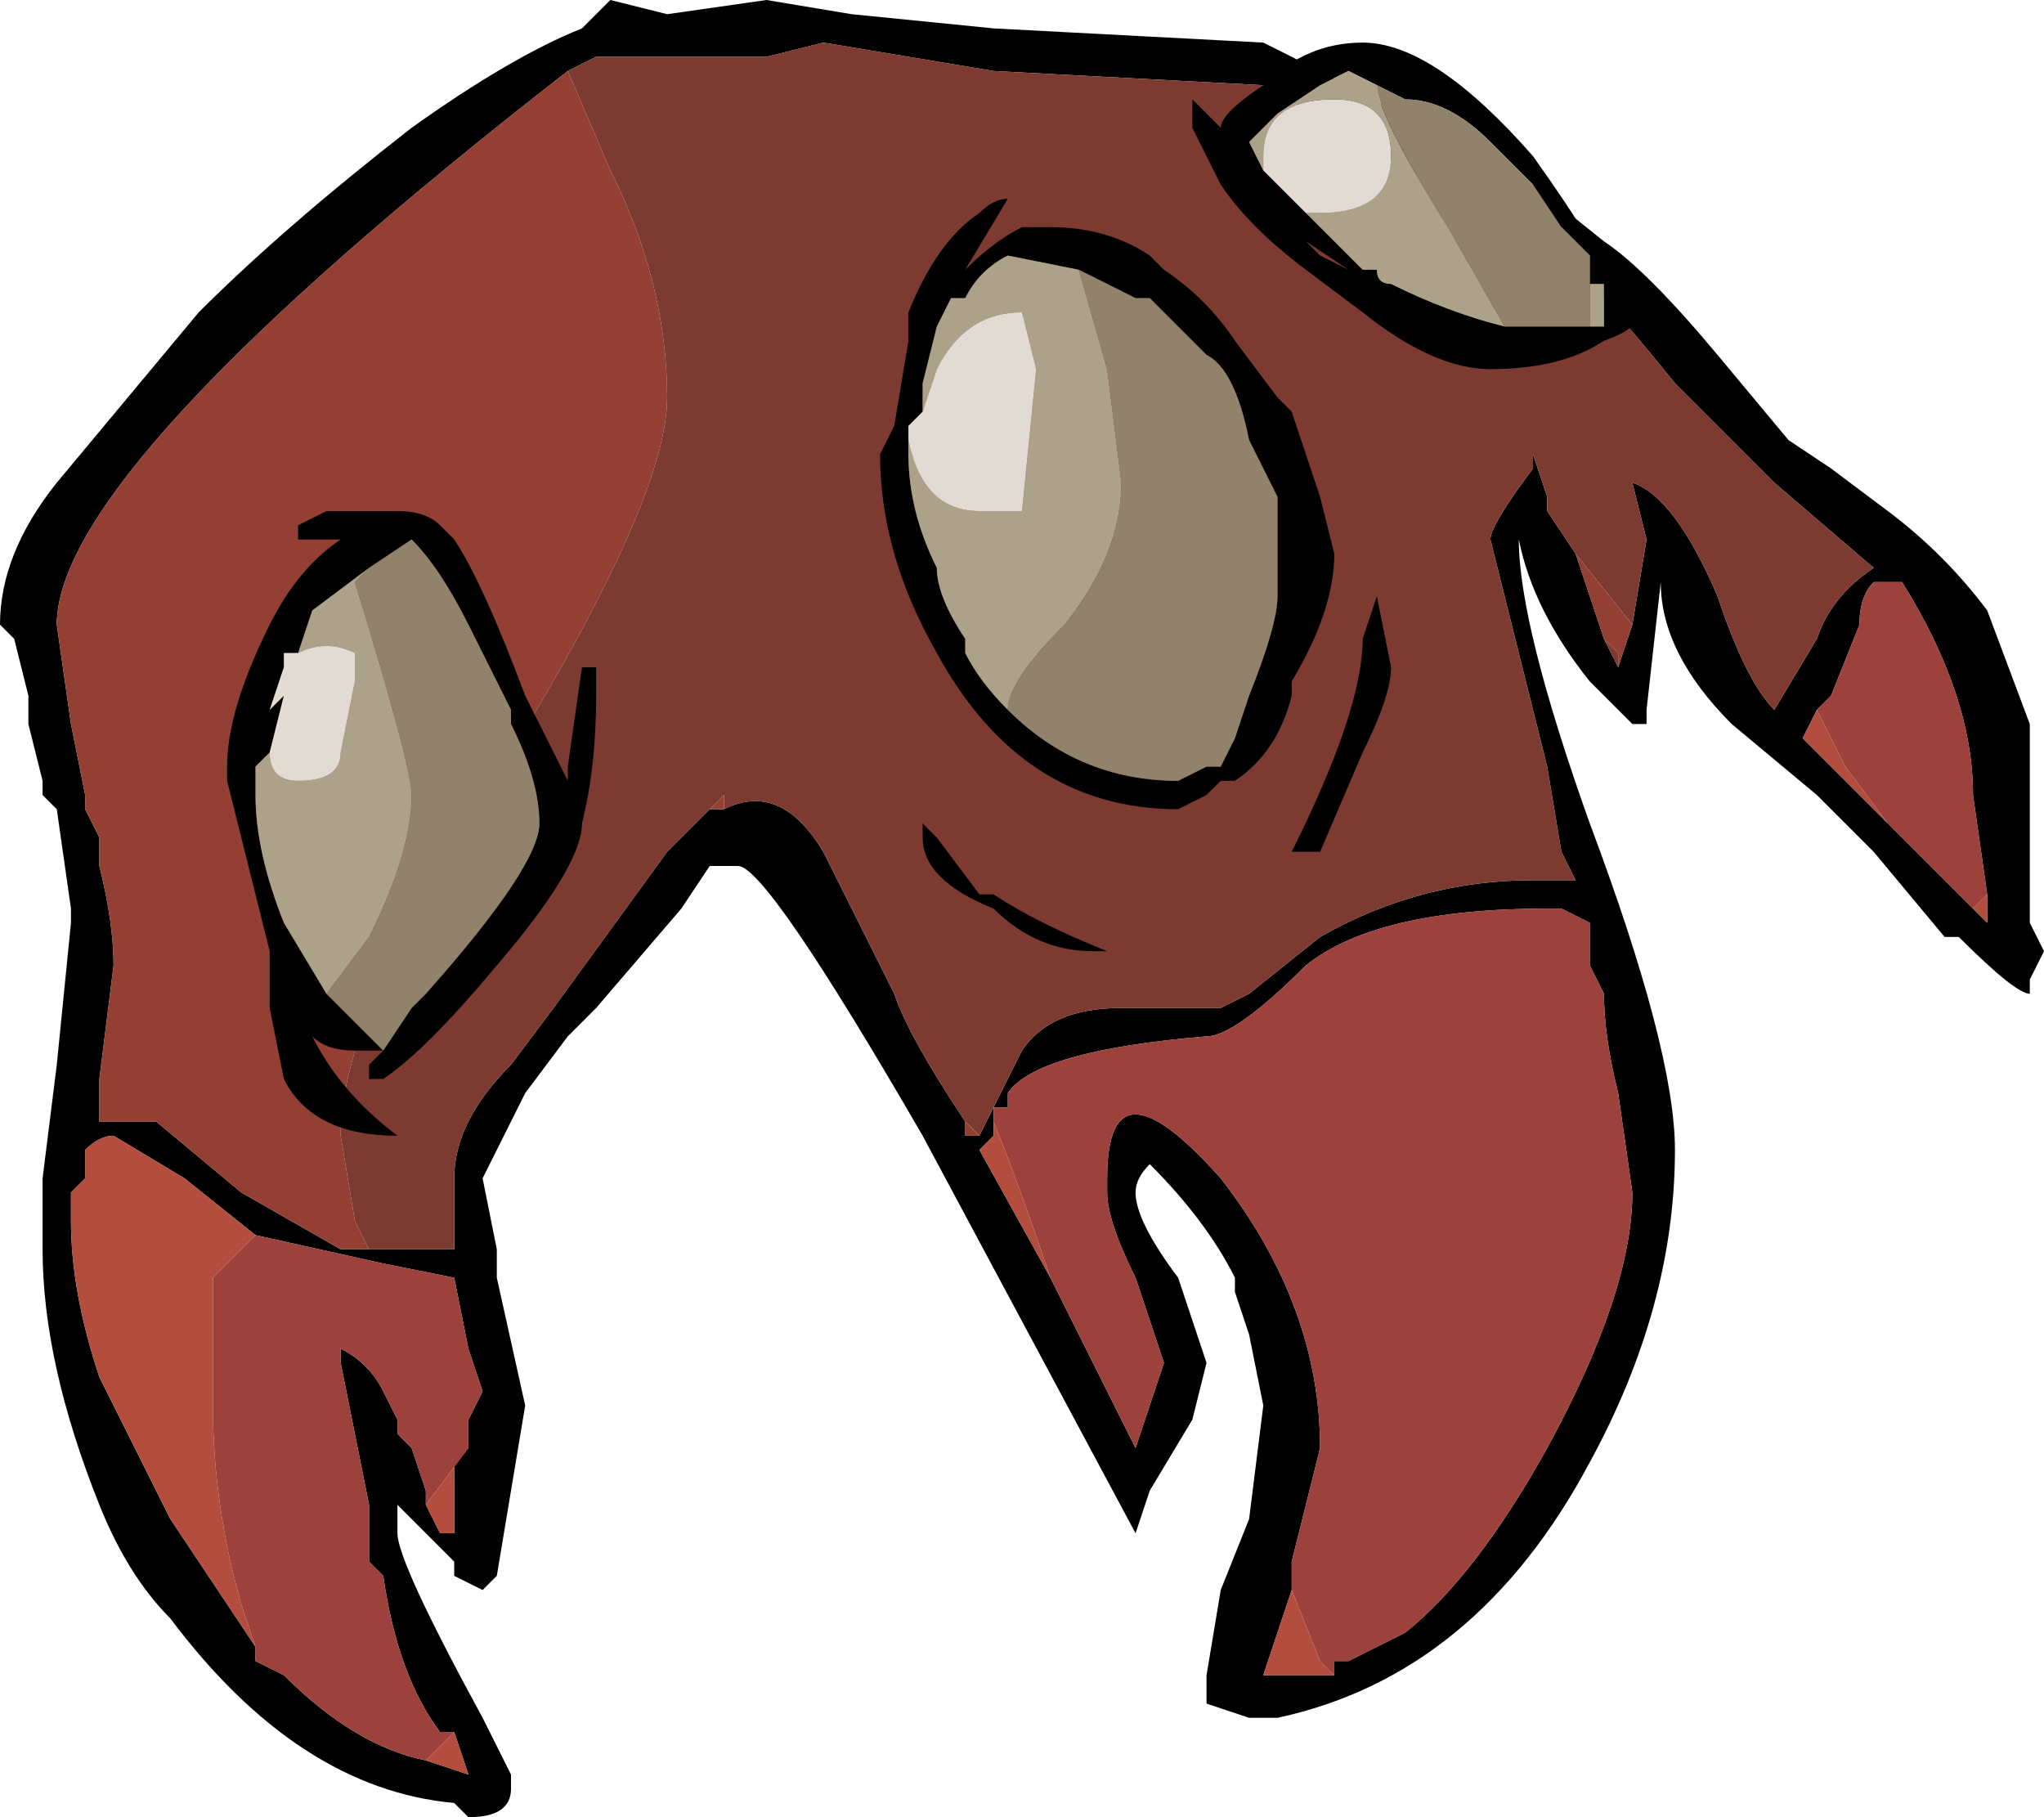 <?xml version="1.0" encoding="UTF-8" standalone="no"?>
<svg xmlns:ffdec="https://www.free-decompiler.com/flash" xmlns:xlink="http://www.w3.org/1999/xlink" ffdec:objectType="frame" height="44.8px" width="50.4px" xmlns="http://www.w3.org/2000/svg">
  <g transform="matrix(1.0, 0.0, 0.0, 1.0, 22.4, 32.55)">
    <use ffdec:characterId="51" height="6.4" transform="matrix(7.0, 0.0, 0.0, 7.0, -22.4, -32.55)" width="7.2" xlink:href="#shape0"/>
  </g>
  <defs>
    <g id="shape0" transform="matrix(1.0, 0.0, 0.0, 1.0, 3.2, 4.65)">
      <path d="M2.55 -2.45 L2.6 -2.75 2.55 -2.95 Q2.7 -2.9 2.85 -2.55 2.95 -2.25 3.05 -2.15 L3.2 -2.4 Q3.25 -2.55 3.4 -2.65 L3.05 -2.95 2.7 -3.3 Q2.5 -3.55 2.35 -3.7 L1.25 -4.35 0.3 -4.4 -0.3 -4.5 -0.5 -4.45 -1.1 -4.45 -1.2 -4.4 Q-3.0 -3.0 -3.0 -2.45 L-2.95 -2.1 -2.9 -1.85 -2.9 -1.8 -2.85 -1.7 -2.85 -1.6 Q-2.8 -1.4 -2.8 -1.25 L-2.85 -0.85 -2.85 -0.7 -2.65 -0.7 -2.35 -0.45 -2.0 -0.25 -1.9 -0.25 -1.6 -0.25 -1.6 -0.5 Q-1.6 -0.7 -1.4 -0.9 L-1.25 -1.1 -0.85 -1.65 -0.7 -1.8 -0.65 -1.8 Q-0.45 -1.9 -0.3 -1.65 L-0.05 -1.15 Q0.0 -1.0 0.2 -0.7 L0.2 -0.65 0.25 -0.65 0.4 -0.95 Q0.5 -1.1 0.75 -1.1 L1.1 -1.1 1.2 -1.15 1.45 -1.35 Q1.8 -1.55 2.2 -1.55 L2.35 -1.55 2.3 -1.65 2.25 -1.95 2.05 -2.75 Q2.05 -2.8 2.2 -3.0 L2.2 -3.05 2.25 -2.9 2.25 -2.85 2.35 -2.7 2.45 -2.4 2.5 -2.3 2.5 -2.3 2.55 -2.45 M1.35 -4.45 L2.2 -4.0 2.45 -3.8 Q2.6 -3.7 2.85 -3.4 L3.1 -3.1 3.25 -3.0 3.45 -2.85 Q3.65 -2.7 3.8 -2.5 L3.95 -2.1 3.95 -1.4 4.0 -1.3 3.95 -1.2 3.95 -1.15 Q3.9 -1.15 3.7 -1.35 L3.65 -1.35 3.4 -1.65 3.2 -1.85 2.9 -2.1 Q2.65 -2.35 2.65 -2.6 L2.6 -2.15 2.6 -2.1 2.55 -2.1 2.4 -2.25 Q2.2 -2.5 2.15 -2.75 2.15 -2.45 2.4 -1.75 2.7 -0.95 2.7 -0.6 2.7 -0.05 2.4 0.5 2.0 1.25 1.3 1.4 L1.2 1.4 1.05 1.35 Q1.05 1.3 1.05 1.25 L1.1 0.95 1.2 0.7 1.25 0.3 1.2 0.05 1.15 -0.1 1.15 -0.15 Q1.05 -0.35 0.85 -0.55 0.8 -0.5 0.8 -0.45 0.8 -0.35 0.95 -0.15 L1.05 0.15 1.0 0.35 0.85 0.6 0.8 0.75 0.05 -0.65 Q-0.5 -1.6 -0.6 -1.6 L-0.7 -1.6 -0.8 -1.45 -1.1 -1.1 -1.2 -1.0 -1.35 -0.8 -1.5 -0.5 -1.45 -0.25 -1.45 -0.15 -1.35 0.3 -1.45 0.9 -1.5 0.95 -1.6 0.9 -1.6 0.85 -1.8 0.65 -1.8 0.75 Q-1.8 0.85 -1.5 1.4 L-1.4 1.6 -1.4 1.65 Q-1.4 1.75 -1.55 1.75 L-1.6 1.7 Q-2.15 1.65 -2.6 1.05 -2.75 0.9 -2.85 0.65 -3.05 0.15 -3.05 -0.25 L-3.05 -0.5 -3.0 -0.9 -2.95 -1.4 -2.95 -1.45 -3.0 -1.8 -3.05 -1.85 -3.05 -1.9 -3.1 -2.1 -3.1 -2.2 -3.15 -2.4 -3.2 -2.45 Q-3.2 -2.7 -3.0 -2.95 L-2.5 -3.55 Q-2.2 -3.85 -1.75 -4.2 -1.4 -4.45 -1.15 -4.55 L-1.05 -4.65 -0.85 -4.6 -0.5 -4.65 -0.2 -4.6 0.3 -4.55 1.25 -4.5 1.35 -4.45 M1.5 1.25 L1.5 1.2 1.55 1.2 1.75 1.1 Q2.0 0.9 2.25 0.45 2.55 -0.1 2.55 -0.45 L2.5 -0.8 Q2.45 -1.0 2.45 -1.15 L2.4 -1.25 2.4 -1.4 2.3 -1.45 2.25 -1.45 Q1.65 -1.45 1.4 -1.25 1.15 -1.0 1.05 -1.0 0.45 -0.95 0.35 -0.8 L0.35 -0.75 0.3 -0.75 0.3 -0.7 0.3 -0.65 0.25 -0.6 0.5 -0.15 0.8 0.45 0.9 0.15 0.8 -0.15 Q0.7 -0.35 0.7 -0.45 L0.7 -0.5 Q0.7 -0.95 1.1 -0.5 1.45 -0.05 1.45 0.45 L1.35 0.85 1.35 0.95 1.25 1.25 1.5 1.25 M3.8 -1.5 L3.75 -1.85 Q3.75 -2.2 3.5 -2.6 L3.4 -2.6 Q3.35 -2.55 3.35 -2.45 L3.25 -2.2 3.2 -2.15 3.15 -2.05 3.5 -1.7 3.75 -1.45 3.8 -1.4 3.8 -1.5 M-2.3 -0.3 L-2.55 -0.5 -2.8 -0.65 Q-2.85 -0.65 -2.9 -0.6 L-2.9 -0.5 -2.95 -0.45 -2.95 -0.35 Q-2.95 -0.1 -2.85 0.2 L-2.6 0.7 -2.3 1.15 -2.3 1.2 -2.2 1.25 Q-1.95 1.5 -1.7 1.55 L-1.55 1.6 -1.6 1.45 -1.65 1.45 Q-1.8 1.25 -1.85 0.9 L-1.9 0.85 -1.9 0.65 -2.0 0.15 -2.0 0.1 Q-1.9 0.15 -1.85 0.25 L-1.8 0.35 -1.8 0.4 -1.75 0.45 -1.7 0.6 -1.7 0.65 -1.65 0.75 -1.6 0.75 -1.6 0.5 -1.55 0.45 -1.55 0.35 -1.5 0.25 -1.55 0.1 -1.6 -0.15 -1.85 -0.2 -2.3 -0.3" fill="#000000" fill-rule="evenodd" stroke="none"/>
      <path d="M-1.2 -4.4 L-1.05 -4.05 Q-0.85 -3.65 -0.85 -3.25 -0.85 -2.9 -1.4 -2.0 -2.0 -1.1 -2.0 -0.65 L-1.95 -0.35 -1.9 -0.25 -2.0 -0.25 -2.35 -0.45 -2.65 -0.7 -2.85 -0.7 -2.85 -0.85 -2.8 -1.25 Q-2.8 -1.4 -2.85 -1.6 L-2.85 -1.7 -2.9 -1.8 -2.9 -1.85 -2.95 -2.1 -3.0 -2.45 Q-3.0 -3.0 -1.2 -4.4 M-0.7 -1.8 L-0.65 -1.85 -0.65 -1.8 -0.7 -1.8 M0.2 -0.7 L0.25 -0.65 0.2 -0.65 0.2 -0.7 M1.2 -1.15 L1.45 -1.35 1.2 -1.15 M2.35 -2.7 L2.55 -2.45 2.5 -2.3 2.5 -2.35 2.45 -2.4 2.35 -2.7" fill="#933f33" fill-rule="evenodd" stroke="none"/>
      <path d="M0.3 -0.7 Q0.4 -0.45 0.5 -0.15 L0.25 -0.6 0.3 -0.65 0.3 -0.7 M1.35 0.95 L1.45 1.2 1.5 1.25 1.25 1.25 1.35 0.95 M3.2 -2.15 L3.3 -1.95 3.45 -1.75 3.5 -1.7 3.15 -2.05 3.2 -2.15 M3.75 -1.45 L3.8 -1.5 3.8 -1.4 3.75 -1.45 M-2.3 1.15 L-2.6 0.7 -2.85 0.2 Q-2.95 -0.1 -2.95 -0.35 L-2.95 -0.45 -2.9 -0.5 -2.9 -0.6 Q-2.85 -0.65 -2.8 -0.65 L-2.55 -0.5 -2.3 -0.3 -2.45 -0.15 -2.45 0.3 Q-2.45 0.65 -2.35 1.0 L-2.3 1.15 M-1.55 0.45 L-1.6 0.5 -1.6 0.75 -1.65 0.75 -1.7 0.65 -1.55 0.45 M-1.6 1.45 L-1.55 1.6 -1.7 1.55 -1.6 1.45" fill="#b34d3e" fill-rule="evenodd" stroke="none"/>
      <path d="M-1.2 -4.4 L-1.1 -4.45 -0.5 -4.45 -0.3 -4.5 0.3 -4.4 1.25 -4.35 2.35 -3.7 Q2.5 -3.55 2.7 -3.3 L3.05 -2.95 3.4 -2.65 Q3.25 -2.55 3.2 -2.4 L3.05 -2.15 Q2.95 -2.25 2.85 -2.55 2.7 -2.9 2.55 -2.95 L2.6 -2.75 2.55 -2.45 2.35 -2.7 2.25 -2.85 2.25 -2.9 2.2 -3.05 2.2 -3.0 Q2.05 -2.8 2.05 -2.75 L2.25 -1.95 2.3 -1.65 2.35 -1.55 2.2 -1.55 Q1.8 -1.55 1.45 -1.35 L1.2 -1.15 1.1 -1.1 0.75 -1.1 Q0.5 -1.1 0.4 -0.95 L0.25 -0.65 0.2 -0.7 Q0.0 -1.0 -0.05 -1.15 L-0.3 -1.65 Q-0.45 -1.9 -0.65 -1.8 L-0.65 -1.85 -0.7 -1.8 -0.85 -1.65 -1.25 -1.1 -1.4 -0.9 Q-1.6 -0.7 -1.6 -0.5 L-1.6 -0.25 -1.9 -0.25 -1.95 -0.35 -2.0 -0.65 Q-2.0 -1.1 -1.4 -2.0 -0.85 -2.9 -0.85 -3.25 -0.85 -3.65 -1.05 -4.05 L-1.2 -4.4 M2.5 -2.3 L2.5 -2.3 2.45 -2.4 2.5 -2.35 2.5 -2.3" fill="#7d3a31" fill-rule="evenodd" stroke="none"/>
      <path d="M0.3 -0.7 L0.3 -0.75 0.35 -0.75 0.35 -0.8 Q0.45 -0.95 1.05 -1.0 1.15 -1.0 1.4 -1.25 1.65 -1.45 2.25 -1.45 L2.3 -1.45 2.4 -1.4 2.4 -1.25 2.45 -1.15 Q2.45 -1.0 2.5 -0.8 L2.55 -0.45 Q2.55 -0.1 2.25 0.45 2.0 0.9 1.75 1.1 L1.55 1.2 1.5 1.2 1.5 1.25 1.45 1.2 1.35 0.95 1.35 0.85 1.45 0.45 Q1.45 -0.05 1.1 -0.5 0.7 -0.95 0.7 -0.5 L0.7 -0.45 Q0.7 -0.35 0.8 -0.15 L0.9 0.15 0.8 0.45 0.5 -0.15 Q0.4 -0.45 0.3 -0.7 M3.2 -2.15 L3.25 -2.2 3.35 -2.45 Q3.35 -2.55 3.4 -2.6 L3.5 -2.6 Q3.75 -2.2 3.75 -1.85 L3.8 -1.5 3.75 -1.45 3.5 -1.7 3.45 -1.75 3.3 -1.95 3.2 -2.15 M-2.3 -0.3 L-1.85 -0.2 -1.6 -0.15 -1.55 0.1 -1.5 0.25 -1.55 0.35 -1.55 0.45 -1.7 0.65 -1.7 0.6 -1.75 0.45 -1.8 0.4 -1.8 0.35 -1.85 0.25 Q-1.9 0.15 -2.0 0.1 L-2.0 0.15 -1.9 0.65 -1.9 0.85 -1.85 0.9 Q-1.8 1.25 -1.65 1.45 L-1.6 1.45 -1.7 1.55 Q-1.95 1.5 -2.2 1.25 L-2.3 1.2 -2.3 1.15 -2.35 1.0 Q-2.45 0.65 -2.45 0.3 L-2.45 -0.15 -2.3 -0.3" fill="#9d413c" fill-rule="evenodd" stroke="none"/>
      <path d="M0.2 -3.7 Q0.3 -3.8 0.4 -3.85 L0.5 -3.85 Q0.7 -3.85 0.85 -3.75 L0.9 -3.7 Q1.05 -3.6 1.15 -3.45 L1.3 -3.25 1.35 -3.2 1.45 -2.9 1.5 -2.7 Q1.5 -2.5 1.35 -2.25 L1.35 -2.2 Q1.3 -2.0 1.15 -1.9 L1.1 -1.9 1.05 -1.85 0.95 -1.8 Q0.4 -1.8 0.1 -2.35 -0.1 -2.7 -0.1 -3.05 L-0.05 -3.15 0.0 -3.45 0.0 -3.55 Q0.1 -3.8 0.25 -3.9 0.3 -3.95 0.35 -3.95 L0.2 -3.7 M0.6 -3.7 L0.35 -3.75 Q0.25 -3.7 0.2 -3.6 L0.15 -3.6 0.1 -3.5 0.05 -3.3 0.05 -3.2 0.0 -3.15 0.0 -3.1 0.0 -3.05 Q0.0 -2.85 0.1 -2.65 0.1 -2.55 0.2 -2.4 L0.2 -2.35 Q0.25 -2.25 0.35 -2.15 0.6 -1.9 0.95 -1.9 L1.05 -1.95 1.1 -1.95 1.15 -2.05 1.2 -2.2 Q1.3 -2.45 1.3 -2.55 L1.3 -2.9 1.2 -3.1 Q1.15 -3.35 1.05 -3.4 L0.85 -3.6 0.8 -3.6 0.6 -3.7 M1.65 -4.35 L1.55 -4.4 1.45 -4.35 1.3 -4.25 1.2 -4.15 1.25 -4.05 1.4 -3.9 1.6 -3.7 1.65 -3.7 Q1.65 -3.65 1.7 -3.65 1.9 -3.55 2.1 -3.5 L2.4 -3.5 2.45 -3.5 2.45 -3.65 2.4 -3.65 2.3 -3.85 2.2 -4.0 2.05 -4.15 Q1.9 -4.3 1.75 -4.3 L1.65 -4.35 M1.25 -4.35 Q1.4 -4.5 1.6 -4.5 1.85 -4.5 2.2 -4.1 2.45 -3.75 2.5 -3.6 L2.6 -3.6 Q2.6 -3.65 2.6 -3.6 2.6 -3.5 2.45 -3.45 2.3 -3.35 2.05 -3.35 1.85 -3.35 1.6 -3.55 L1.4 -3.7 Q1.2 -3.85 1.1 -4.0 1.05 -4.1 1.0 -4.2 L1.0 -4.3 1.1 -4.2 Q1.1 -4.25 1.25 -4.35 M1.65 -3.65 L1.55 -3.7 1.4 -3.8 1.45 -3.75 Q1.55 -3.7 1.65 -3.65 M1.8 -3.55 L1.8 -3.55 M1.65 -2.55 L1.7 -2.3 Q1.7 -2.2 1.6 -2.0 L1.45 -1.65 1.35 -1.65 Q1.6 -2.15 1.6 -2.4 L1.65 -2.55 M0.05 -1.7 L0.05 -1.75 0.1 -1.7 0.25 -1.5 0.3 -1.5 Q0.45 -1.4 0.7 -1.3 L0.65 -1.3 Q0.45 -1.3 0.3 -1.45 0.05 -1.55 0.05 -1.7 M-1.1 -2.2 Q-1.1 -1.95 -1.15 -1.75 -1.15 -1.6 -1.45 -1.25 -1.7 -0.95 -1.85 -0.85 L-1.9 -0.85 -1.9 -0.9 -1.85 -0.95 -1.95 -0.95 Q-2.05 -0.95 -2.1 -1.0 -2.0 -0.8 -1.8 -0.65 -2.1 -0.65 -2.2 -0.85 L-2.25 -1.1 -2.25 -1.3 -2.4 -1.9 -2.4 -1.95 Q-2.4 -2.15 -2.25 -2.45 -2.15 -2.65 -2.0 -2.75 L-2.15 -2.75 -2.15 -2.8 -2.05 -2.85 -1.8 -2.85 Q-1.7 -2.85 -1.65 -2.8 L-1.6 -2.75 Q-1.5 -2.6 -1.35 -2.2 L-1.2 -1.9 -1.2 -1.95 -1.15 -2.3 -1.1 -2.3 -1.1 -2.2 M-2.05 -1.15 L-1.85 -0.95 -1.75 -1.1 -1.7 -1.15 Q-1.3 -1.6 -1.3 -1.75 -1.3 -1.9 -1.4 -2.1 L-1.4 -2.15 -1.55 -2.45 Q-1.65 -2.65 -1.75 -2.75 L-1.9 -2.65 -2.1 -2.5 -2.15 -2.35 -2.2 -2.35 -2.2 -2.3 -2.25 -2.15 -2.2 -2.2 -2.25 -2.0 -2.3 -1.95 -2.3 -1.85 Q-2.3 -1.65 -2.2 -1.4 L-2.05 -1.15" fill="#000000" fill-rule="evenodd" stroke="none"/>
      <path d="M0.05 -3.2 L0.05 -3.3 0.1 -3.5 0.15 -3.6 0.2 -3.6 Q0.25 -3.7 0.35 -3.75 L0.6 -3.7 0.7 -3.35 0.75 -2.95 Q0.75 -2.7 0.55 -2.45 0.35 -2.25 0.35 -2.15 0.25 -2.25 0.2 -2.35 L0.2 -2.4 Q0.1 -2.55 0.1 -2.65 0.0 -2.85 0.0 -3.05 L0.0 -3.1 Q0.05 -2.85 0.25 -2.85 L0.4 -2.85 0.45 -3.35 0.4 -3.55 Q0.2 -3.55 0.1 -3.35 L0.05 -3.2 M1.25 -4.05 L1.2 -4.15 1.3 -4.25 1.45 -4.35 1.55 -4.4 1.65 -4.35 Q1.65 -4.25 1.9 -3.85 L2.1 -3.5 Q1.9 -3.55 1.7 -3.65 1.65 -3.65 1.65 -3.7 L1.6 -3.7 1.4 -3.9 1.45 -3.9 Q1.7 -3.9 1.7 -4.1 1.7 -4.3 1.5 -4.3 1.25 -4.3 1.25 -4.1 L1.25 -4.05 M2.3 -3.85 L2.4 -3.65 2.45 -3.65 2.45 -3.5 2.4 -3.5 2.4 -3.75 2.3 -3.85 M-1.9 -2.65 L-1.95 -2.6 Q-1.75 -1.95 -1.75 -1.85 -1.75 -1.65 -1.9 -1.35 L-2.05 -1.15 -2.2 -1.4 Q-2.3 -1.65 -2.3 -1.85 L-2.3 -1.95 -2.25 -2.0 Q-2.25 -1.9 -2.15 -1.9 -2.0 -1.9 -2.0 -2.0 L-1.95 -2.25 -1.95 -2.35 Q-2.05 -2.4 -2.15 -2.35 L-2.1 -2.5 -1.9 -2.65" fill="#aca28a" fill-rule="evenodd" stroke="none"/>
      <path d="M0.35 -2.15 Q0.35 -2.25 0.55 -2.45 0.75 -2.7 0.75 -2.95 L0.7 -3.35 0.6 -3.7 0.8 -3.6 0.85 -3.6 1.05 -3.4 Q1.15 -3.35 1.2 -3.1 L1.3 -2.9 1.3 -2.55 Q1.3 -2.45 1.2 -2.2 L1.15 -2.05 1.1 -1.95 1.05 -1.95 0.95 -1.9 Q0.6 -1.9 0.35 -2.15 M1.65 -4.35 L1.75 -4.3 Q1.9 -4.3 2.05 -4.15 L2.2 -4.0 2.3 -3.85 2.4 -3.75 2.4 -3.5 2.1 -3.5 1.9 -3.85 Q1.65 -4.25 1.65 -4.35 M-1.9 -2.65 L-1.75 -2.75 Q-1.65 -2.65 -1.55 -2.45 L-1.4 -2.15 -1.4 -2.1 Q-1.3 -1.9 -1.3 -1.75 -1.3 -1.6 -1.7 -1.15 L-1.75 -1.1 -1.85 -0.95 -2.05 -1.15 -1.9 -1.35 Q-1.75 -1.65 -1.75 -1.85 -1.75 -1.95 -1.95 -2.6 L-1.9 -2.65" fill="#91826c" fill-rule="evenodd" stroke="none"/>
      <path d="M0.05 -3.2 L0.1 -3.35 Q0.2 -3.55 0.4 -3.55 L0.45 -3.35 0.4 -2.85 0.25 -2.85 Q0.05 -2.85 0.0 -3.1 L0.0 -3.15 0.05 -3.2 M1.4 -3.9 L1.25 -4.05 1.25 -4.1 Q1.25 -4.3 1.5 -4.3 1.7 -4.3 1.7 -4.1 1.7 -3.9 1.45 -3.9 L1.4 -3.9 M-2.25 -2.0 L-2.2 -2.2 -2.25 -2.15 -2.2 -2.3 -2.2 -2.35 -2.15 -2.35 Q-2.05 -2.4 -1.95 -2.35 L-1.95 -2.25 -2.0 -2.0 Q-2.0 -1.9 -2.15 -1.9 -2.25 -1.9 -2.25 -2.0" fill="#e2dbd3" fill-rule="evenodd" stroke="none"/>
    </g>
  </defs>
</svg>
